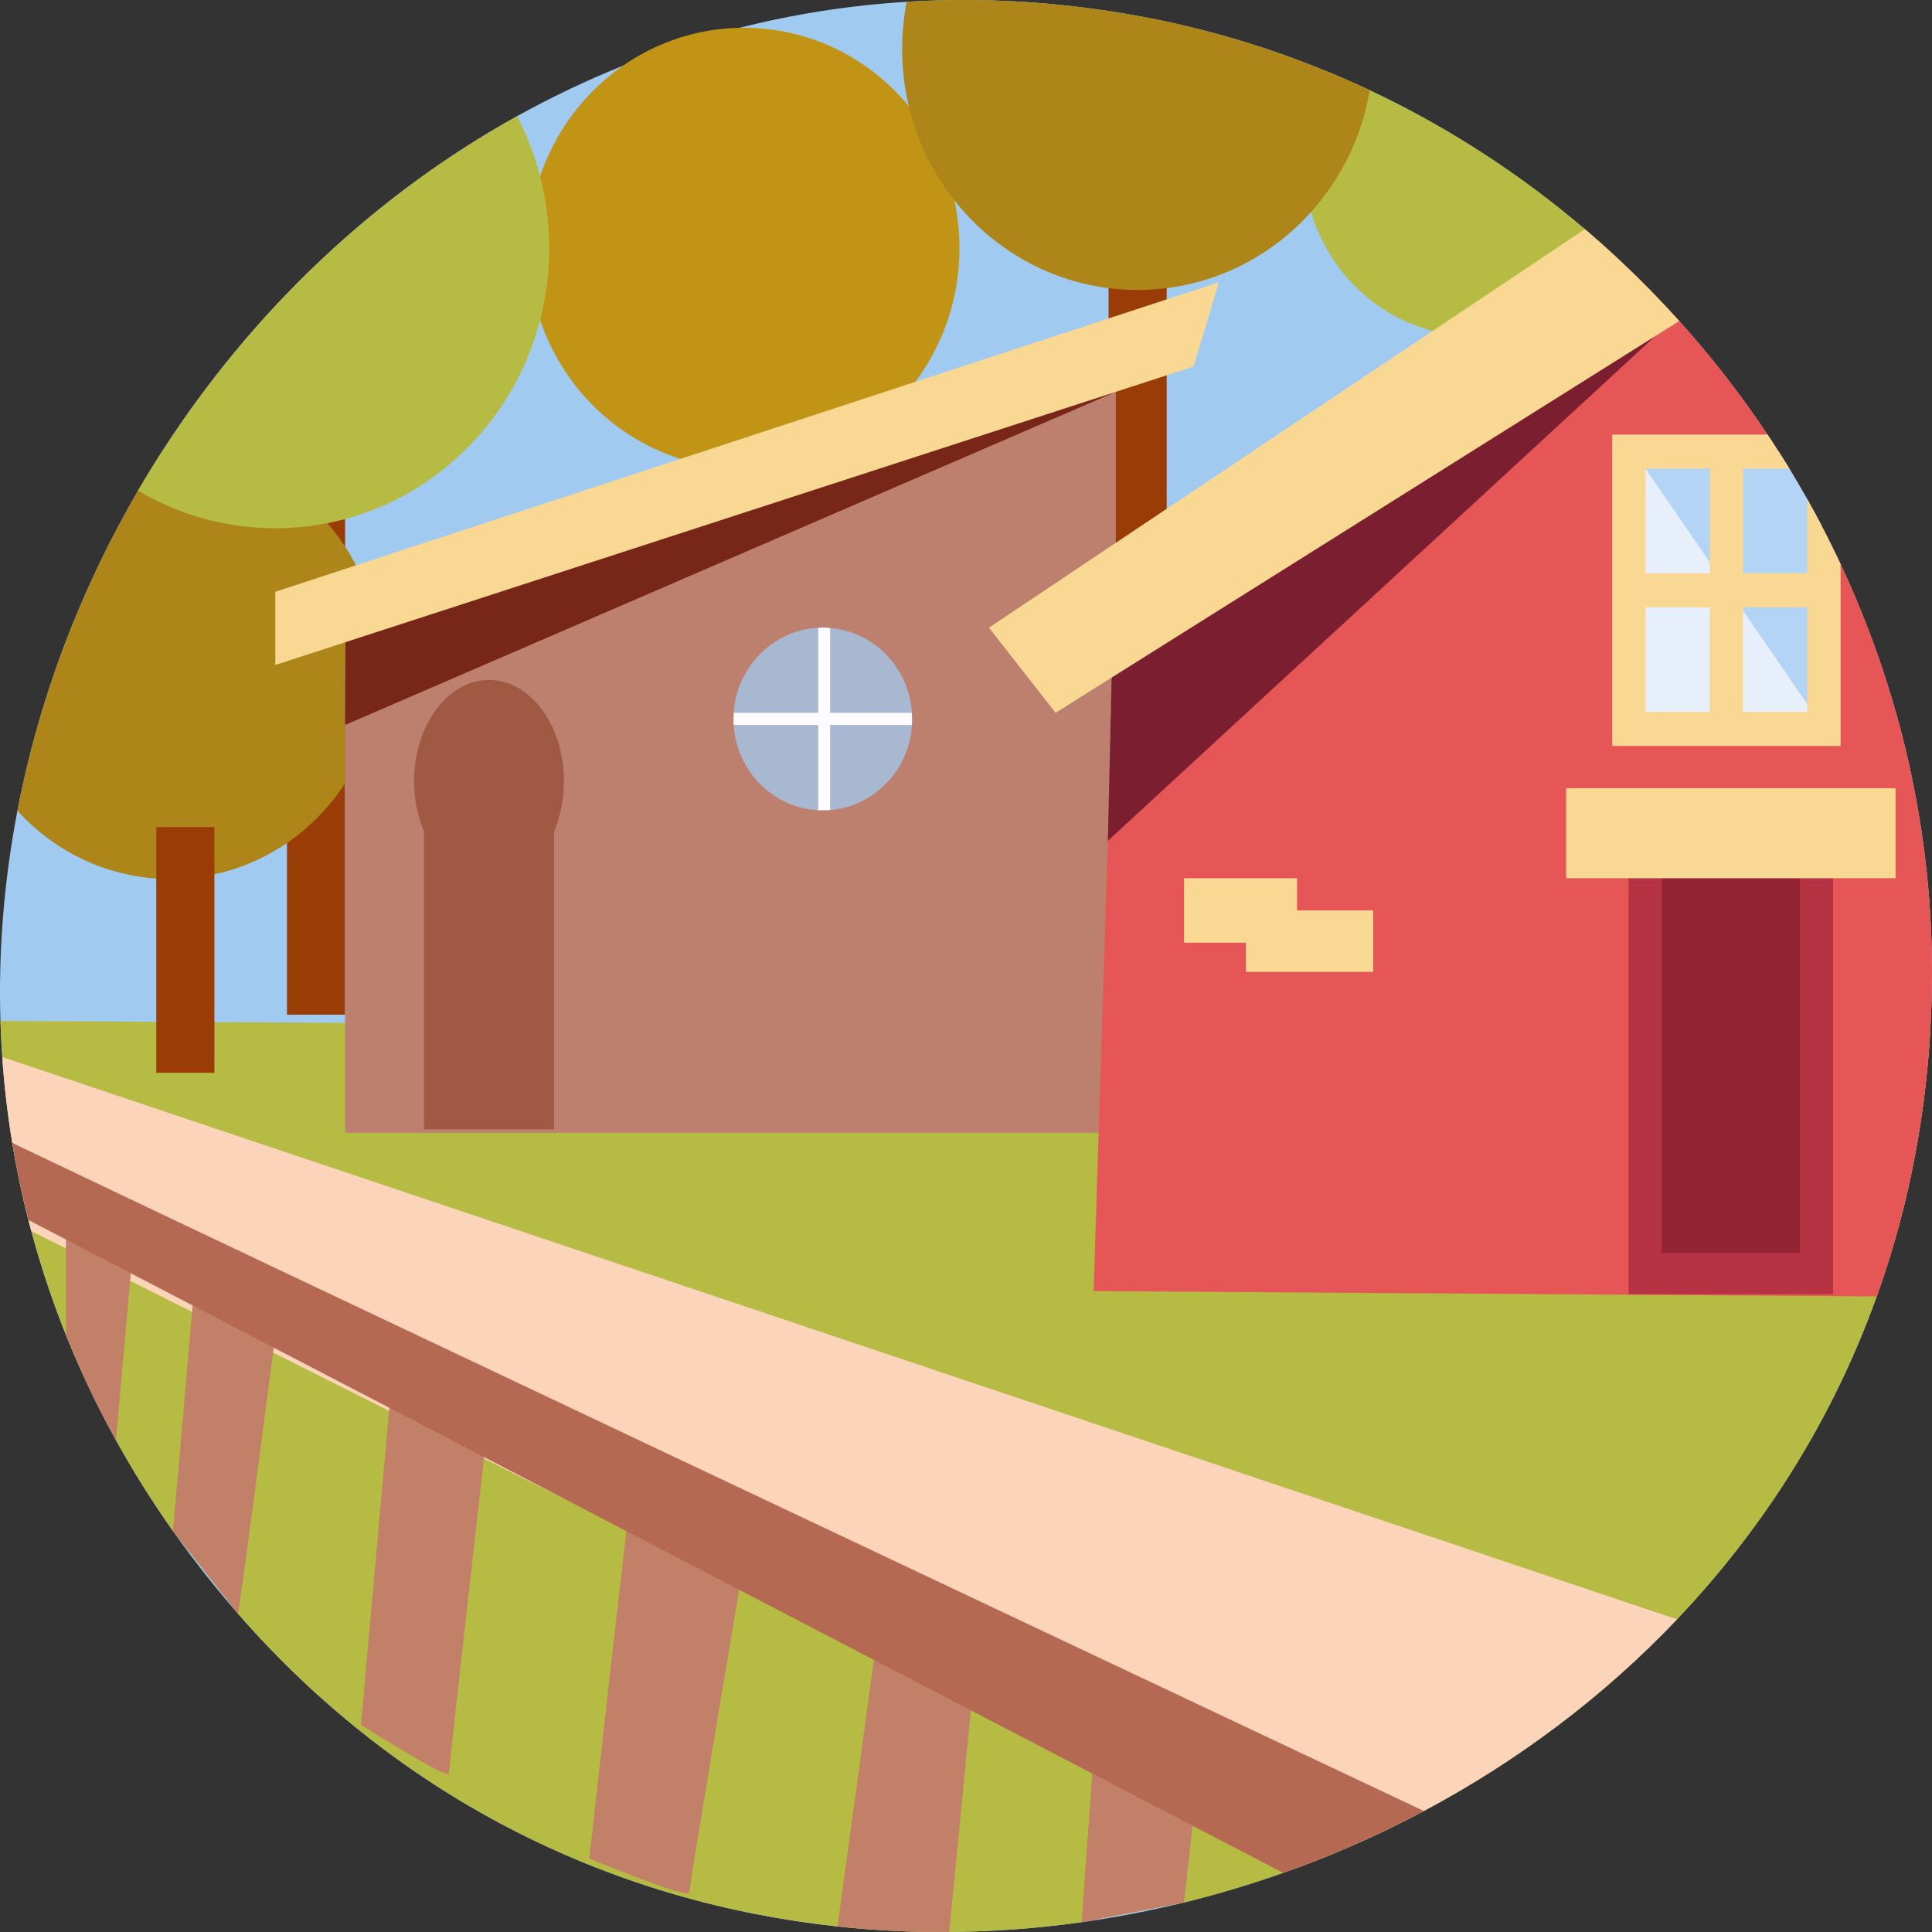 <?xml version="1.0" encoding="iso-8859-1"?>
<!-- Generator: Adobe Illustrator 19.2.1, SVG Export Plug-In . SVG Version: 6.00 Build 0)  -->
<svg version="1.1" xmlns="http://www.w3.org/2000/svg" xmlns:xlink="http://www.w3.org/1999/xlink" x="0px" y="0px"
	 viewBox="0 0 965 965" style="enable-background:new 0 0 965 965;" xml:space="preserve">
<rect x="0" y="0" width="965" height="965" fill="#333333" stroke="none"/>
<g id="Eco_Village">
	<g>
		<path style="fill:#A1CAF1;" d="M965,485.213c0,10.083-0.29,20.042-0.871,29.869c-1.411,24.116-4.524,47.454-9.199,69.963v0.123
			c-4.464,21.557-10.35,42.366-17.527,62.367c-22.182,61.805-56.715,115.994-99.776,161.288
			c-36.726,38.651-79.677,70.823-126.472,95.727c-20.28,10.799-41.28,20.226-62.81,28.221l-7.427,2.692
			c-16.256,5.753-32.792,10.697-49.538,14.812c-16.856,4.135-33.923,7.421-51.119,9.826c-21.901,3.081-44.012,4.729-66.154,4.883
			c-18.608,0.154-37.236-0.758-55.784-2.753c-109.776-11.782-216.668-61.467-299.438-156.18
			c-8.098-9.264-15.955-18.947-23.573-29.08c-3.053-4.064-6.036-8.148-8.929-12.252c-10.51-14.883-19.989-30.022-28.467-45.376
			c-9.559-17.268-17.867-34.792-24.964-52.5c-6.877-17.156-12.632-34.485-17.297-51.917c-0.511-1.853-0.991-3.706-1.461-5.558
			c-3.263-12.795-5.946-25.641-8.058-38.497c-2.352-14.289-4.014-28.599-5.005-42.899c-0.43-6.009-0.731-12.017-0.911-18.015
			c-1.091-35.396,1.862-70.588,8.478-104.98c10.82-56.329,31.45-110.507,60.268-159.916c3.874-6.674,7.918-13.266,12.112-19.756
			c44.363-68.867,105.031-127.202,177.14-167.245c17.016-9.458,34.683-17.893,52.921-25.212c0-0.01,0.01,0,0.01,0
			c18.758-7.544,38.077-13.9,57.986-18.937c0.04-0.01,0.07-0.01,0.1-0.01c0.01-0.01,0.02-0.01,0.03,0c0.01-0.01,0.02-0.01,0.03,0
			c0.01-0.01,0.02-0.01,0.03,0c0.01-0.01,0.02-0.01,0.03,0c26.916-6.807,54.813-11.229,83.53-13.01
			c37.436-2.324,76.253-0.143,116.062,7.155c32.762,6.009,64.322,15.415,94.351,27.842h0.01c7.027,2.897,13.973,5.968,20.83,9.192
			c38.937,18.322,75.022,41.773,107.453,69.39c5.485,4.657,10.871,9.448,16.146,14.361c0.48,0.43,0.951,0.87,1.421,1.32
			c10.3,9.642,20.179,19.725,29.609,30.207c16.035,17.81,30.78,36.768,44.082,56.707c1.852,2.764,3.663,5.548,5.445,8.353
			c1.842,2.866,3.643,5.752,5.415,8.66c3.093,5.067,6.096,10.184,8.999,15.364c2.443,4.34,4.815,8.721,7.127,13.133
			c3.303,6.315,6.476,12.713,9.499,19.182c18.258,38.938,31.48,80.454,38.857,123.558v0.03C962.678,431.465,965,458.15,965,485.213z
			"/>
		<g>
			<g>
				<rect x="553.719" y="120.905" style="fill:#9A3C06;" width="29.028" height="200.868"/>
			</g>
			<g>
				<rect x="143.343" y="232.386" style="fill:#9A3C06;" width="29.028" height="274.433"/>
			</g>
			<g>
				<path style="fill:#AD8519;" d="M189.794,332.135c0,8.086-0.881,15.958-2.542,23.533v0.01
					c-2.833,12.897-7.948,24.904-14.884,35.57c-7.657,11.792-17.537,21.925-29.028,29.797c-10.83,7.411-23.082,12.815-36.255,15.671
					c-7.047,1.535-14.354,2.344-21.851,2.344c-2.412,0-4.805-0.082-7.177-0.256c-27.346-1.883-51.8-14.535-69.357-33.83
					c10.82-56.329,31.45-110.507,60.268-159.916c3.874-6.674,7.918-13.266,12.112-19.756c1.371-0.061,2.763-0.092,4.154-0.092
					c21.501,0,41.49,6.633,58.106,18.015c7.487,5.128,14.284,11.208,20.229,18.097c3.193,3.675,6.136,7.585,8.799,11.699
					c1.962,3.009,3.774,6.121,5.425,9.345c3.523,6.827,6.346,14.105,8.358,21.71c1.001,3.747,1.802,7.575,2.392,11.474
					c0.13,0.829,0.25,1.669,0.35,2.508C189.484,322.666,189.794,327.365,189.794,332.135z"/>
				<path style="fill:#B6BB44;" d="M964.129,515.082c-1.411,24.116-4.524,47.454-9.199,69.963v0.123
					c-4.464,21.557-10.35,42.366-17.527,62.367c-22.182,61.805-56.715,115.994-99.776,161.288
					c-36.726,38.651-79.677,70.823-126.472,95.727c-20.28,10.799-41.28,20.226-62.81,28.221l-7.427,2.692
					c-16.256,5.753-32.792,10.697-49.538,14.812l-51.119,9.826c-21.901,3.081-44.012,4.729-66.154,4.883
					c-18.608,0.154-37.236-0.758-55.784-2.753c-109.776-11.782-216.668-61.467-299.438-156.18l-32.501-41.333
					c-10.51-14.883-19.989-30.022-28.467-45.376c-9.559-17.268-17.867-34.792-24.964-52.5
					c-6.877-17.156-12.632-34.485-17.297-51.917c-0.511-1.853-0.991-3.706-1.461-5.558c-3.263-12.795-5.946-25.641-8.058-38.497
					c-2.352-14.289-4.014-28.599-5.005-42.899c-0.43-6.009-0.731-12.017-0.911-18.015l77.835,0.419l29.028,0.154l65.283,0.348
					l39.408,0.205l64.963,0.348l273.683,1.453l6.917,0.041l256.106,1.361l16.636,0.082l68.916,0.368l16.636,0.092l40.569,0.215
					L964.129,515.082z"/>
				<polygon style="fill:#BD806F;" points="172.371,324.148 172.371,565.811 557.341,565.811 557.341,182.283 				"/>
				<path style="fill:#B6BB44;" d="M807.739,128.828c-0.531,0.84-1.091,1.668-1.661,2.488c-11.501,16.5-28.498,28.722-48.247,33.902
					l-0.01,0.01c-6.796,1.771-13.923,2.723-21.26,2.723c-7.237,0-14.264-0.921-20.97-2.651
					c-29.038-7.503-52.15-30.216-60.748-59.379c-2.352-7.984-3.624-16.47-3.624-25.242c0-16.378,4.414-31.701,12.082-44.792h0.01
					c7.027,2.897,13.973,5.968,20.83,9.192c38.937,18.322,75.022,41.773,107.453,69.39
					C797.078,119.124,802.464,123.915,807.739,128.828z"/>
				<path style="fill:#E65656;" d="M893.711,234.074c-1.772-2.907-3.573-5.794-5.415-8.66c-1.782-2.805-3.593-5.589-5.445-8.353
					c-13.303-19.94-28.047-38.897-44.082-56.707c-9.429-10.482-19.309-20.564-29.609-30.206l-1.511,0.061l-1.572,1.105
					l-48.246,33.902l-0.01,0.01L582.742,288.274l-25.404,17.852l-0.39,0.276l-0.31,9.663l-0.18,5.712L555.946,338l-2.593,81.97
					l-2.933,92.912l-1.672,52.93l-2.502,79.063l391.156,2.661c7.177-20.001,13.063-40.811,17.527-62.368v-0.123
					c4.674-22.509,7.787-45.847,9.199-69.963c0.581-9.827,0.871-19.786,0.871-29.869c0-27.064-2.322-53.749-6.807-79.871v-0.031
					c-7.377-43.104-20.6-84.621-38.857-123.558c-3.023-6.469-6.196-12.867-9.499-19.182c-2.312-4.412-4.685-8.793-7.127-13.133
					L893.711,234.074z"/>
				<polygon style="fill:#7B1E30;" points="826.676,167.952 553.357,419.965 555.757,316.545 				"/>
				<path style="fill:#F9D893;" d="M838.768,160.355l-12.122,7.615L582.742,321.172l-0.961,0.604l-24.443,15.354l-1.391,0.87
					l-0.701,0.44l-28.007,17.596l-33.272-42.531l59.747-39.961l3.624-2.416l25.404-16.992l132.848-88.838l76.003-50.831
					c5.485,4.657,10.871,9.448,16.146,14.361c0.48,0.43,0.951,0.87,1.421,1.32C819.46,139.791,829.339,149.873,838.768,160.355z"/>
				<rect x="813.445" y="425.292" style="fill:#B63344;" width="102.183" height="221.138"/>
				
					<rect x="770.978" y="497.759" transform="matrix(-1.836970e-16 1 -1 -1.836970e-16 1396.752 -332.321)" style="fill:#922434;" width="187.117" height="68.914"/>
				<rect x="782.255" y="393.701" style="fill:#F9D893;" width="164.563" height="44.957"/>
				<path style="fill:#E7EFFA;" d="M902.71,249.438c2.442,4.34,4.815,8.721,7.127,13.133v23.747v17.012v58.775h-39.208h-16.636
					h-38.027v-58.775v-17.012v-60.904h38.027h16.636h17.667c1.842,2.866,3.643,5.753,5.415,8.66L902.71,249.438z"/>
				<path style="fill:#A1CAF1;fill-opacity:0.75;" d="M902.71,249.438c2.442,4.34,4.815,8.721,7.127,13.133v23.747v17.012v58.775
					l-7.127-10.379l-32.081-46.717l-1.151-1.679l-11.691-17.012l-3.794-5.527l-32.081-46.717l-5.946-8.66h38.027h16.636h17.667
					c1.842,2.866,3.643,5.753,5.415,8.66L902.71,249.438z"/>
				<path style="fill:#F9D893;" d="M909.837,262.571c-2.312-4.412-4.684-8.793-7.127-13.133v106.137h-80.798V234.074h71.799
					c-1.772-2.907-3.573-5.794-5.415-8.66c-1.782-2.805-3.594-5.589-5.445-8.353h-77.575v155.525h114.06v-90.834
					C916.313,275.284,913.14,268.887,909.837,262.571z"/>
				<g>
					<rect x="853.99" y="225.417" style="fill:#F9D893;" width="16.635" height="140.338"/>
				</g>
				
					<line style="fill:none;stroke:#F9D893;stroke-width:14;stroke-miterlimit:10;" x1="809.433" y1="295.586" x2="810.027" y2="295.586"/>
				<g>
					<rect x="810.027" y="286.321" style="fill:#F9D893;" width="99.807" height="17.011"/>
				</g>
				<ellipse style="fill:#C29416;" cx="371.577" cy="123.961" rx="107.655" ry="110.089"/>
				<rect x="591.402" y="438.657" style="fill:#F9D893;" width="56.439" height="32.199"/>
				<polygon style="fill:#782617;" points="557.341,195.706 172.371,362.109 172.569,308.04 				"/>
				<path style="fill:#FBD4B9;" d="M837.627,808.823c-36.726,38.651-79.677,70.823-126.472,95.727
					c-20.28,10.799-41.28,20.226-62.81,28.221l-52.1-26.173l-50.389-25.314l-60.588-30.442l-48.437-24.331l-67.415-33.871
					l-56.484-28.374l-29.819-14.975l-41.41-20.8l-47.376-23.809l-57.916-29.091l-40.469-20.328l-30.96-15.559l-32.031-16.091
					l-17.297-8.69c-0.511-1.853-0.991-3.706-1.461-5.558c-3.263-12.795-5.946-25.641-8.058-38.497
					c-2.352-14.289-4.014-28.599-5.005-42.899L837.627,808.823z"/>
				<rect x="622.295" y="454.757" style="fill:#F9D893;" width="63.568" height="30.68"/>
				<polygon style="fill:#F9D893;" points="608.829,140.971 137.518,295.586 137.518,332.138 596.155,183.093 				"/>
				<path style="fill:#A1CAF1;fill-opacity:0.75;" d="M455.617,359.145c0,0.996-0.036,1.981-0.095,2.965
					c-1.414,22.588-18.892,40.692-40.885,42.502c-1.2,0.109-2.424,0.158-3.648,0.158c-0.772,0-1.533-0.024-2.293-0.061
					c-22.611-1.166-40.79-19.55-42.228-42.6c-0.059-0.984-0.095-1.968-0.095-2.965c0-1.045,0.036-2.09,0.107-3.111
					c1.509-22.989,19.652-41.299,42.216-42.466c0.76-0.036,1.521-0.061,2.293-0.061c1.224,0,2.448,0.049,3.648,0.158
					c21.946,1.81,39.4,19.842,40.873,42.369C455.582,357.055,455.617,358.1,455.617,359.145z"/>
				<path style="fill:#A05943;" d="M281.684,390.196c0-27.926-16.757-50.564-37.428-50.564s-37.428,22.638-37.428,50.564
					c0,9.147,1.807,17.718,4.951,25.12v148.776h64.954V415.316C279.877,407.914,281.684,399.342,281.684,390.196z"/>
				<path style="fill:#C38068;" d="M66.225,625.774l-0.901,10.195l-0.34,3.736l-7.067,79.636
					c-9.559-17.268-17.867-34.792-24.964-52.5v-65.367L66.225,625.774z"/>
				<path style="fill:#C38068;" d="M118.886,806.05c2.392-14.586,13.883-102.534,17.527-130.457c0.11-0.891,0.22-1.709,0.31-2.467
					c0.51-3.849,0.791-6.039,0.791-6.039L97.115,640.36c0,0.614-0.34,4.934-0.901,11.679c-0.08,1.024-0.17,2.098-0.27,3.224
					c-2.282,27.115-7.297,83.904-9.559,109.453L118.886,806.05z"/>
				<path style="fill:#C38068;" d="M195.739,688.957l-15.446,172.536c0,0,43.963,27.946,43.963,24.301
					s20.001-179.827,20.001-179.827L195.739,688.957z"/>
				<path style="fill:#C38068;" d="M315.745,742.419c-1.188,3.645-21.387,185.902-21.387,185.902s49.904,20.656,49.904,17.011
					s28.912-174.967,28.912-174.967L315.745,742.419z"/>
				<path style="fill:#C38068;" d="M488.031,822.611l-2.762,28.231l-0.34,3.45l-10.82,110.692
					c-18.608,0.154-37.236-0.758-55.784-2.753l18.157-133.139l0.35-2.579l2.482-18.21L488.031,822.611z"/>
				<polygon style="fill:#C38068;" points="591.38,950.274 595.655,911.91 596.245,906.597 598.527,886.126 547.438,859.062 
					545.857,881.284 545.536,885.829 540.261,960.101 				"/>
				<g>
					<g>
						<path style="fill:#FDFBFD;" d="M414.637,404.612v-42.502v-6.075v-42.369c-1.2-0.109-2.424-0.158-3.648-0.158
							c-0.772,0-1.533,0.024-2.293,0.061v42.466v6.075v42.6L414.637,404.612z"/>
					</g>
					<g>
						<path style="fill:#FDFBFD;" d="M455.51,356.034h-40.873h-5.941H366.48c-0.071,1.021-0.107,2.066-0.107,3.111
							c0,0.996,0.036,1.981,0.095,2.965h42.228h5.941h40.885L455.51,356.034z"/>
					</g>
				</g>
				<path style="fill:#B56952;" d="M648.345,932.771c21.531-7.994,42.531-17.422,62.81-28.221
					C484.377,797.523,129.947,630.104,6.137,570.868c2.112,12.856,4.795,25.703,8.058,38.497l18.758,9.765l32.371,16.838
					l30.89,16.07l40.509,21.086l57.746,30.043l47.316,24.617l41.33,21.506l29.759,15.477l56.304,29.295l67.305,35.027l48.447,25.201
					l60.608,31.537l50.118,26.081l45.264,23.553L648.345,932.771z"/>
				<path style="fill:#B6BB44;" d="M274.325,123.956c0,12.406-1.581,24.443-4.544,35.897
					c-12.552,48.508-49.948,86.678-97.414,99.432c-2.893,0.778-5.836,1.453-8.799,2.037c-6.586,1.299-13.343,2.119-20.229,2.416
					c-1.932,0.081-3.874,0.122-5.826,0.122c-24.974,0-48.397-6.848-68.546-18.803c3.874-6.674,7.918-13.266,12.112-19.756
					c44.363-68.867,105.031-127.202,177.14-167.245c4.935,9.417,8.828,19.468,11.561,30.012
					C272.744,99.522,274.325,111.55,274.325,123.956z"/>
				<path style="fill:#AD8519;" d="M684.14,45.077c-3.894,23.246-14.334,44.209-29.298,60.843
					c-18.408,20.492-43.682,34.423-72.099,37.996c-4.755,0.604-9.599,0.911-14.514,0.911c-4.915,0-9.759-0.307-14.514-0.911
					c-31.05-3.9-58.346-20.186-77.034-43.861c-10.71-13.542-18.588-29.5-22.732-46.962v-0.01
					c-2.192-9.151-3.343-18.711-3.343-28.548c0-8.097,0.781-15.999,2.282-23.645c37.436-2.324,76.253-0.143,116.062,7.155
					c32.762,6.009,64.322,15.415,94.351,27.842h0.01C670.336,38.782,677.283,41.853,684.14,45.077z"/>
			</g>
			<g>
				<rect x="78.06" y="413.106" style="fill:#9A3C06;" width="29.028" height="122.755"/>
			</g>
		</g>
	</g>
</g>
<g id="Layer_1">
</g>
</svg>

